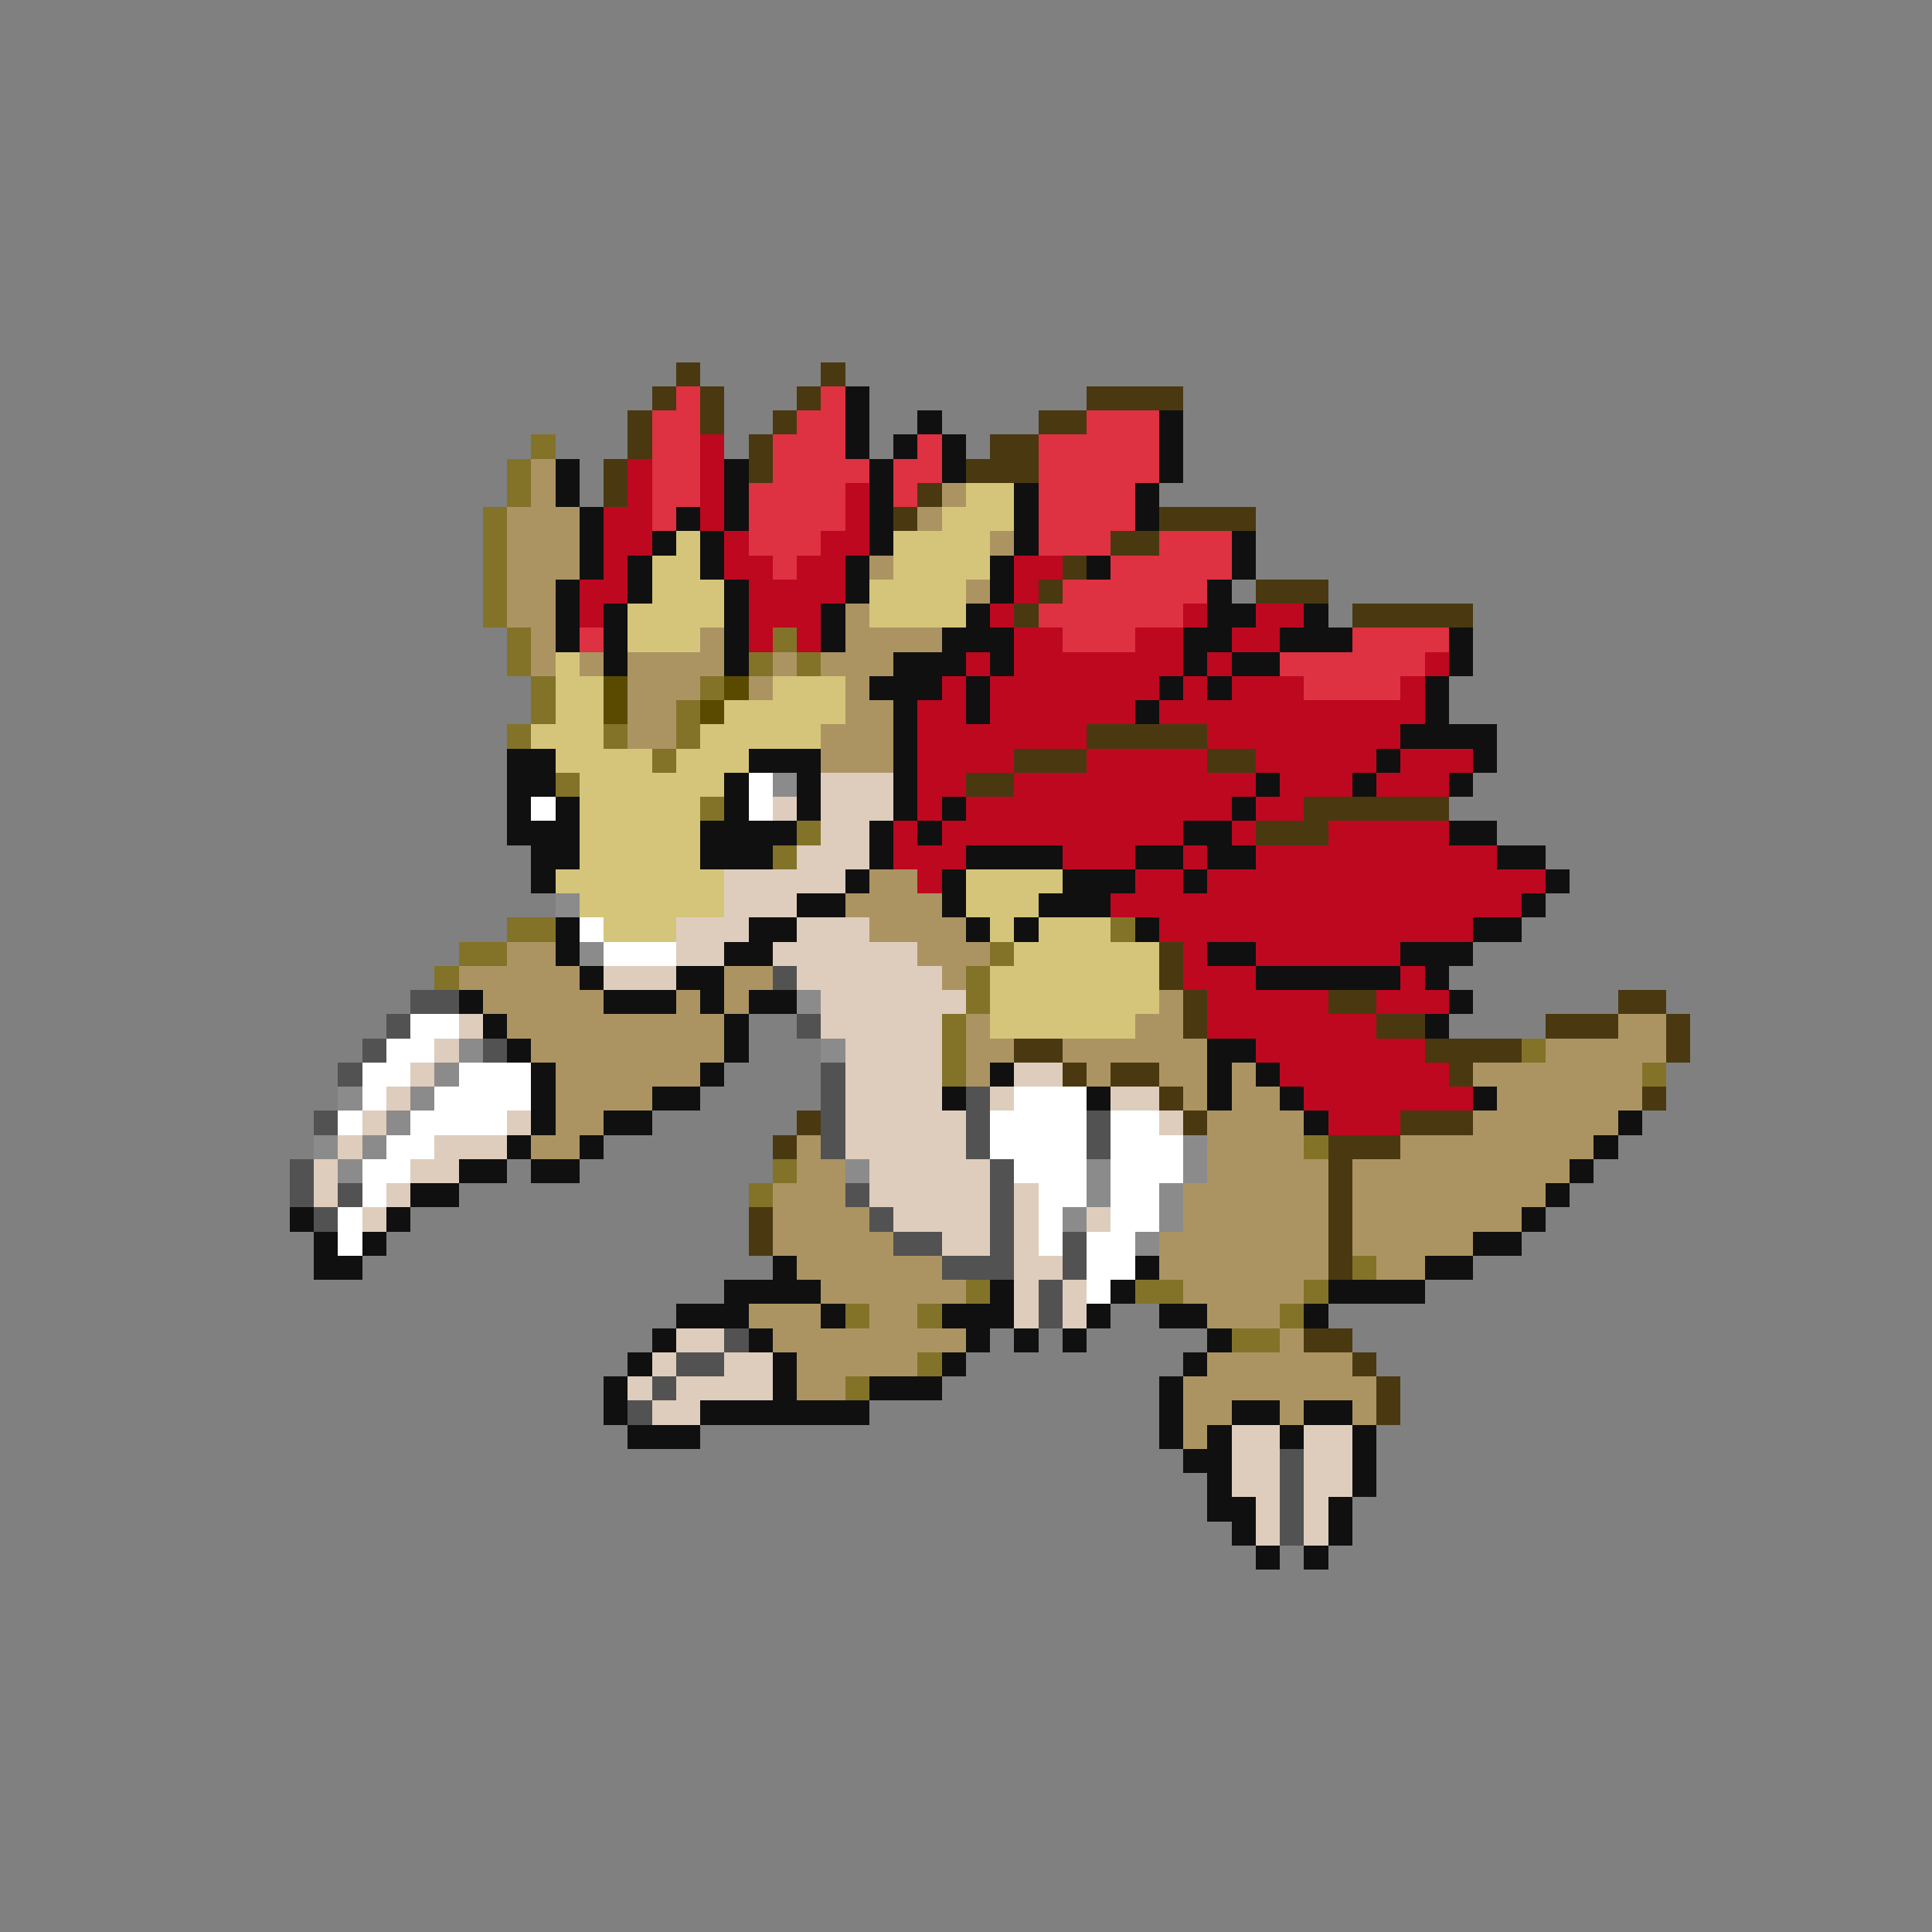 <svg xmlns="http://www.w3.org/2000/svg" viewBox="0 -0.5 80 80" shape-rendering="crispEdges">
<rect x="0" y="-0.5" width="80" height="80" fill="#808080" stroke="none"/>
<path stroke="#4a3910" d="M28 15h1M34 15h1M27 16h1M29 16h1M33 16h1M45 16h4M26 17h1M29 17h1M32 17h1M43 17h2M26 18h1M31 18h1M41 18h2M25 19h1M31 19h1M40 19h3M25 20h1M38 20h1M37 21h1M48 21h4M46 22h2M44 23h1M43 24h1M52 24h3M42 25h1M56 25h5M45 30h5M42 31h3M50 31h2M40 32h2M54 33h6M52 34h3M48 39h1M48 40h1M49 41h1M55 41h2M67 41h2M49 42h1M57 42h2M64 42h3M69 42h1M42 43h2M59 43h4M69 43h1M44 44h1M46 44h2M60 44h1M48 45h1M68 45h1M33 46h1M49 46h1M58 46h3M32 47h1M55 47h3M55 48h1M55 49h1M31 50h1M55 50h1M31 51h1M55 51h1M55 52h1M54 55h2M56 56h1M57 57h1M57 58h1" />
<path stroke="#de3141" d="M28 16h1M34 16h1M27 17h2M33 17h2M45 17h3M27 18h2M32 18h3M38 18h1M43 18h5M27 19h2M32 19h4M37 19h2M43 19h5M27 20h2M31 20h4M37 20h1M43 20h4M27 21h1M31 21h4M43 21h4M31 22h3M43 22h3M48 22h3M32 23h1M46 23h5M44 24h6M43 25h6M24 26h1M44 26h3M56 26h4M53 27h6M54 28h4" />
<path stroke="#101010" d="M35 16h1M35 17h1M38 17h1M48 17h1M35 18h1M37 18h1M39 18h1M48 18h1M23 19h1M30 19h1M36 19h1M39 19h1M48 19h1M23 20h1M30 20h1M36 20h1M42 20h1M47 20h1M24 21h1M28 21h1M30 21h1M36 21h1M42 21h1M47 21h1M24 22h1M27 22h1M29 22h1M36 22h1M42 22h1M51 22h1M24 23h1M26 23h1M29 23h1M35 23h1M41 23h1M45 23h1M51 23h1M23 24h1M26 24h1M30 24h1M35 24h1M41 24h1M50 24h1M23 25h1M25 25h1M30 25h1M34 25h1M40 25h1M50 25h2M54 25h1M23 26h1M25 26h1M30 26h1M34 26h1M39 26h3M49 26h2M53 26h3M60 26h1M25 27h1M30 27h1M37 27h3M41 27h1M49 27h1M51 27h2M60 27h1M36 28h3M40 28h1M48 28h1M50 28h1M59 28h1M37 29h1M40 29h1M47 29h1M59 29h1M37 30h1M58 30h4M21 31h2M31 31h3M37 31h1M57 31h1M61 31h1M21 32h2M30 32h1M33 32h1M37 32h1M52 32h1M56 32h1M60 32h1M21 33h1M23 33h1M30 33h1M33 33h1M37 33h1M39 33h1M51 33h1M21 34h3M29 34h4M36 34h1M38 34h1M49 34h2M60 34h2M22 35h2M29 35h3M36 35h1M40 35h4M47 35h2M50 35h2M62 35h2M22 36h1M35 36h1M39 36h1M44 36h3M49 36h1M64 36h1M33 37h2M39 37h1M43 37h3M63 37h1M23 38h1M31 38h2M40 38h1M42 38h1M47 38h1M61 38h2M23 39h1M30 39h2M50 39h2M58 39h3M24 40h1M28 40h2M52 40h6M59 40h1M19 41h1M25 41h3M29 41h1M31 41h2M60 41h1M20 42h1M30 42h1M59 42h1M21 43h1M30 43h1M50 43h2M22 44h1M29 44h1M41 44h1M50 44h1M52 44h1M22 45h1M27 45h2M39 45h1M45 45h1M50 45h1M53 45h1M61 45h1M22 46h1M25 46h2M54 46h1M67 46h1M21 47h1M24 47h1M66 47h1M19 48h2M22 48h2M65 48h1M17 49h2M64 49h1M12 50h1M16 50h1M63 50h1M13 51h1M15 51h1M61 51h2M13 52h2M32 52h1M47 52h1M59 52h2M30 53h4M41 53h1M46 53h1M55 53h4M28 54h3M34 54h1M39 54h3M45 54h1M48 54h2M54 54h1M27 55h1M31 55h1M40 55h1M42 55h1M44 55h1M50 55h1M26 56h1M32 56h1M39 56h1M49 56h1M25 57h1M32 57h1M36 57h3M48 57h1M25 58h1M29 58h7M48 58h1M51 58h2M54 58h2M26 59h3M48 59h1M50 59h1M53 59h1M56 59h1M49 60h2M56 60h1M50 61h1M56 61h1M50 62h2M55 62h1M51 63h1M55 63h1M52 64h1M54 64h1" />
<path stroke="#837329" d="M22 18h1M21 19h1M21 20h1M20 21h1M20 22h1M20 23h1M20 24h1M20 25h1M21 26h1M32 26h1M21 27h1M31 27h1M33 27h1M22 28h1M29 28h1M22 29h1M28 29h1M21 30h1M25 30h1M28 30h1M27 31h1M23 32h1M29 33h1M33 34h1M32 35h1M21 38h2M46 38h1M19 39h2M41 39h1M18 40h1M40 40h1M40 41h1M39 42h1M39 43h1M63 43h1M39 44h1M68 44h1M54 47h1M32 48h1M31 49h1M56 52h1M40 53h1M47 53h2M54 53h1M35 54h1M38 54h1M53 54h1M51 55h2M38 56h1M35 57h1" />
<path stroke="#bd0820" d="M29 18h1M26 19h1M29 19h1M26 20h1M29 20h1M35 20h1M25 21h2M29 21h1M35 21h1M25 22h2M30 22h1M34 22h2M25 23h1M30 23h2M33 23h2M42 23h2M24 24h2M31 24h4M42 24h1M24 25h1M31 25h3M41 25h1M49 25h1M52 25h2M31 26h1M33 26h1M42 26h2M47 26h2M51 26h2M40 27h1M42 27h7M50 27h1M59 27h1M39 28h1M41 28h7M49 28h1M51 28h3M58 28h1M38 29h2M41 29h6M48 29h11M38 30h7M50 30h8M38 31h4M45 31h5M52 31h5M58 31h3M38 32h2M42 32h10M53 32h3M57 32h3M38 33h1M40 33h11M52 33h2M37 34h1M39 34h10M51 34h1M55 34h5M37 35h3M44 35h3M49 35h1M52 35h10M38 36h1M47 36h2M50 36h14M46 37h17M48 38h13M49 39h1M52 39h6M49 40h3M58 40h1M50 41h5M57 41h3M50 42h7M52 43h7M53 44h7M54 45h7M55 46h3" />
<path stroke="#ac9462" d="M22 19h1M22 20h1M39 20h1M21 21h3M38 21h1M21 22h3M41 22h1M21 23h3M36 23h1M21 24h2M40 24h1M21 25h2M35 25h1M22 26h1M29 26h1M35 26h4M22 27h1M24 27h1M26 27h4M32 27h1M34 27h3M26 28h3M31 28h1M35 28h1M26 29h2M35 29h2M26 30h2M34 30h3M34 31h3M36 36h2M35 37h4M36 38h4M21 39h2M38 39h3M19 40h5M30 40h2M39 40h1M20 41h5M28 41h1M30 41h1M48 41h1M21 42h9M40 42h1M47 42h2M67 42h2M22 43h8M40 43h2M44 43h6M64 43h5M23 44h6M40 44h1M45 44h1M48 44h2M51 44h1M61 44h7M23 45h4M49 45h1M51 45h2M62 45h6M23 46h2M50 46h4M61 46h6M22 47h2M33 47h1M50 47h4M58 47h8M33 48h2M50 48h5M56 48h9M32 49h3M49 49h6M56 49h8M32 50h4M49 50h6M56 50h7M32 51h5M48 51h7M56 51h5M33 52h6M48 52h7M57 52h2M34 53h6M49 53h5M31 54h3M36 54h2M50 54h3M32 55h8M53 55h1M33 56h5M50 56h6M33 57h2M49 57h8M49 58h2M53 58h1M56 58h1M49 59h1" />
<path stroke="#d5c57b" d="M40 20h2M39 21h3M28 22h1M37 22h4M27 23h2M37 23h4M27 24h3M36 24h4M26 25h4M36 25h4M26 26h3M23 27h1M23 28h2M32 28h3M23 29h2M30 29h5M22 30h3M29 30h5M23 31h4M28 31h3M24 32h6M24 33h5M24 34h5M24 35h5M23 36h7M40 36h4M24 37h6M40 37h3M25 38h3M41 38h1M43 38h3M42 39h6M41 40h7M41 41h7M41 42h6" />
<path stroke="#5a4a00" d="M25 28h1M30 28h1M25 29h1M29 29h1" />
<path stroke="#ffffff" d="M31 32h1M22 33h1M31 33h1M24 38h1M25 39h3M17 42h2M16 43h2M15 44h2M19 44h3M15 45h1M18 45h4M42 45h3M14 46h1M17 46h4M41 46h4M46 46h2M16 47h2M41 47h4M46 47h3M15 48h2M42 48h3M46 48h3M15 49h1M43 49h2M46 49h2M14 50h1M43 50h1M46 50h2M14 51h1M43 51h1M45 51h2M45 52h2M45 53h1" />
<path stroke="#8b8b8b" d="M32 32h1M23 37h1M24 39h1M33 41h1M19 43h1M34 43h1M18 44h1M14 45h1M17 45h1M16 46h1M13 47h1M15 47h1M49 47h1M14 48h1M35 48h1M45 48h1M49 48h1M45 49h1M48 49h1M44 50h1M48 50h1M47 51h1" />
<path stroke="#decdbd" d="M34 32h3M32 33h1M34 33h3M34 34h2M33 35h3M30 36h5M30 37h3M28 38h3M33 38h3M28 39h2M32 39h6M25 40h3M33 40h6M34 41h6M19 42h1M34 42h5M18 43h1M35 43h4M17 44h1M35 44h4M42 44h2M16 45h1M35 45h4M41 45h1M46 45h2M15 46h1M21 46h1M35 46h5M48 46h1M14 47h1M18 47h3M35 47h5M13 48h1M17 48h2M36 48h5M13 49h1M16 49h1M36 49h5M42 49h1M15 50h1M37 50h4M42 50h1M45 50h1M39 51h2M42 51h1M42 52h2M42 53h1M44 53h1M42 54h1M44 54h1M28 55h2M27 56h1M30 56h2M26 57h1M28 57h4M27 58h2M51 59h2M54 59h2M51 60h2M54 60h2M51 61h2M54 61h2M52 62h1M54 62h1M52 63h1M54 63h1" />
<path stroke="#525252" d="M32 40h1M17 41h2M16 42h1M33 42h1M15 43h1M20 43h1M14 44h1M34 44h1M34 45h1M40 45h1M13 46h1M34 46h1M40 46h1M45 46h1M34 47h1M40 47h1M45 47h1M12 48h1M41 48h1M12 49h1M14 49h1M35 49h1M41 49h1M13 50h1M36 50h1M41 50h1M37 51h2M41 51h1M44 51h1M39 52h3M44 52h1M43 53h1M43 54h1M30 55h1M28 56h2M27 57h1M26 58h1M53 60h1M53 61h1M53 62h1M53 63h1" />
</svg>